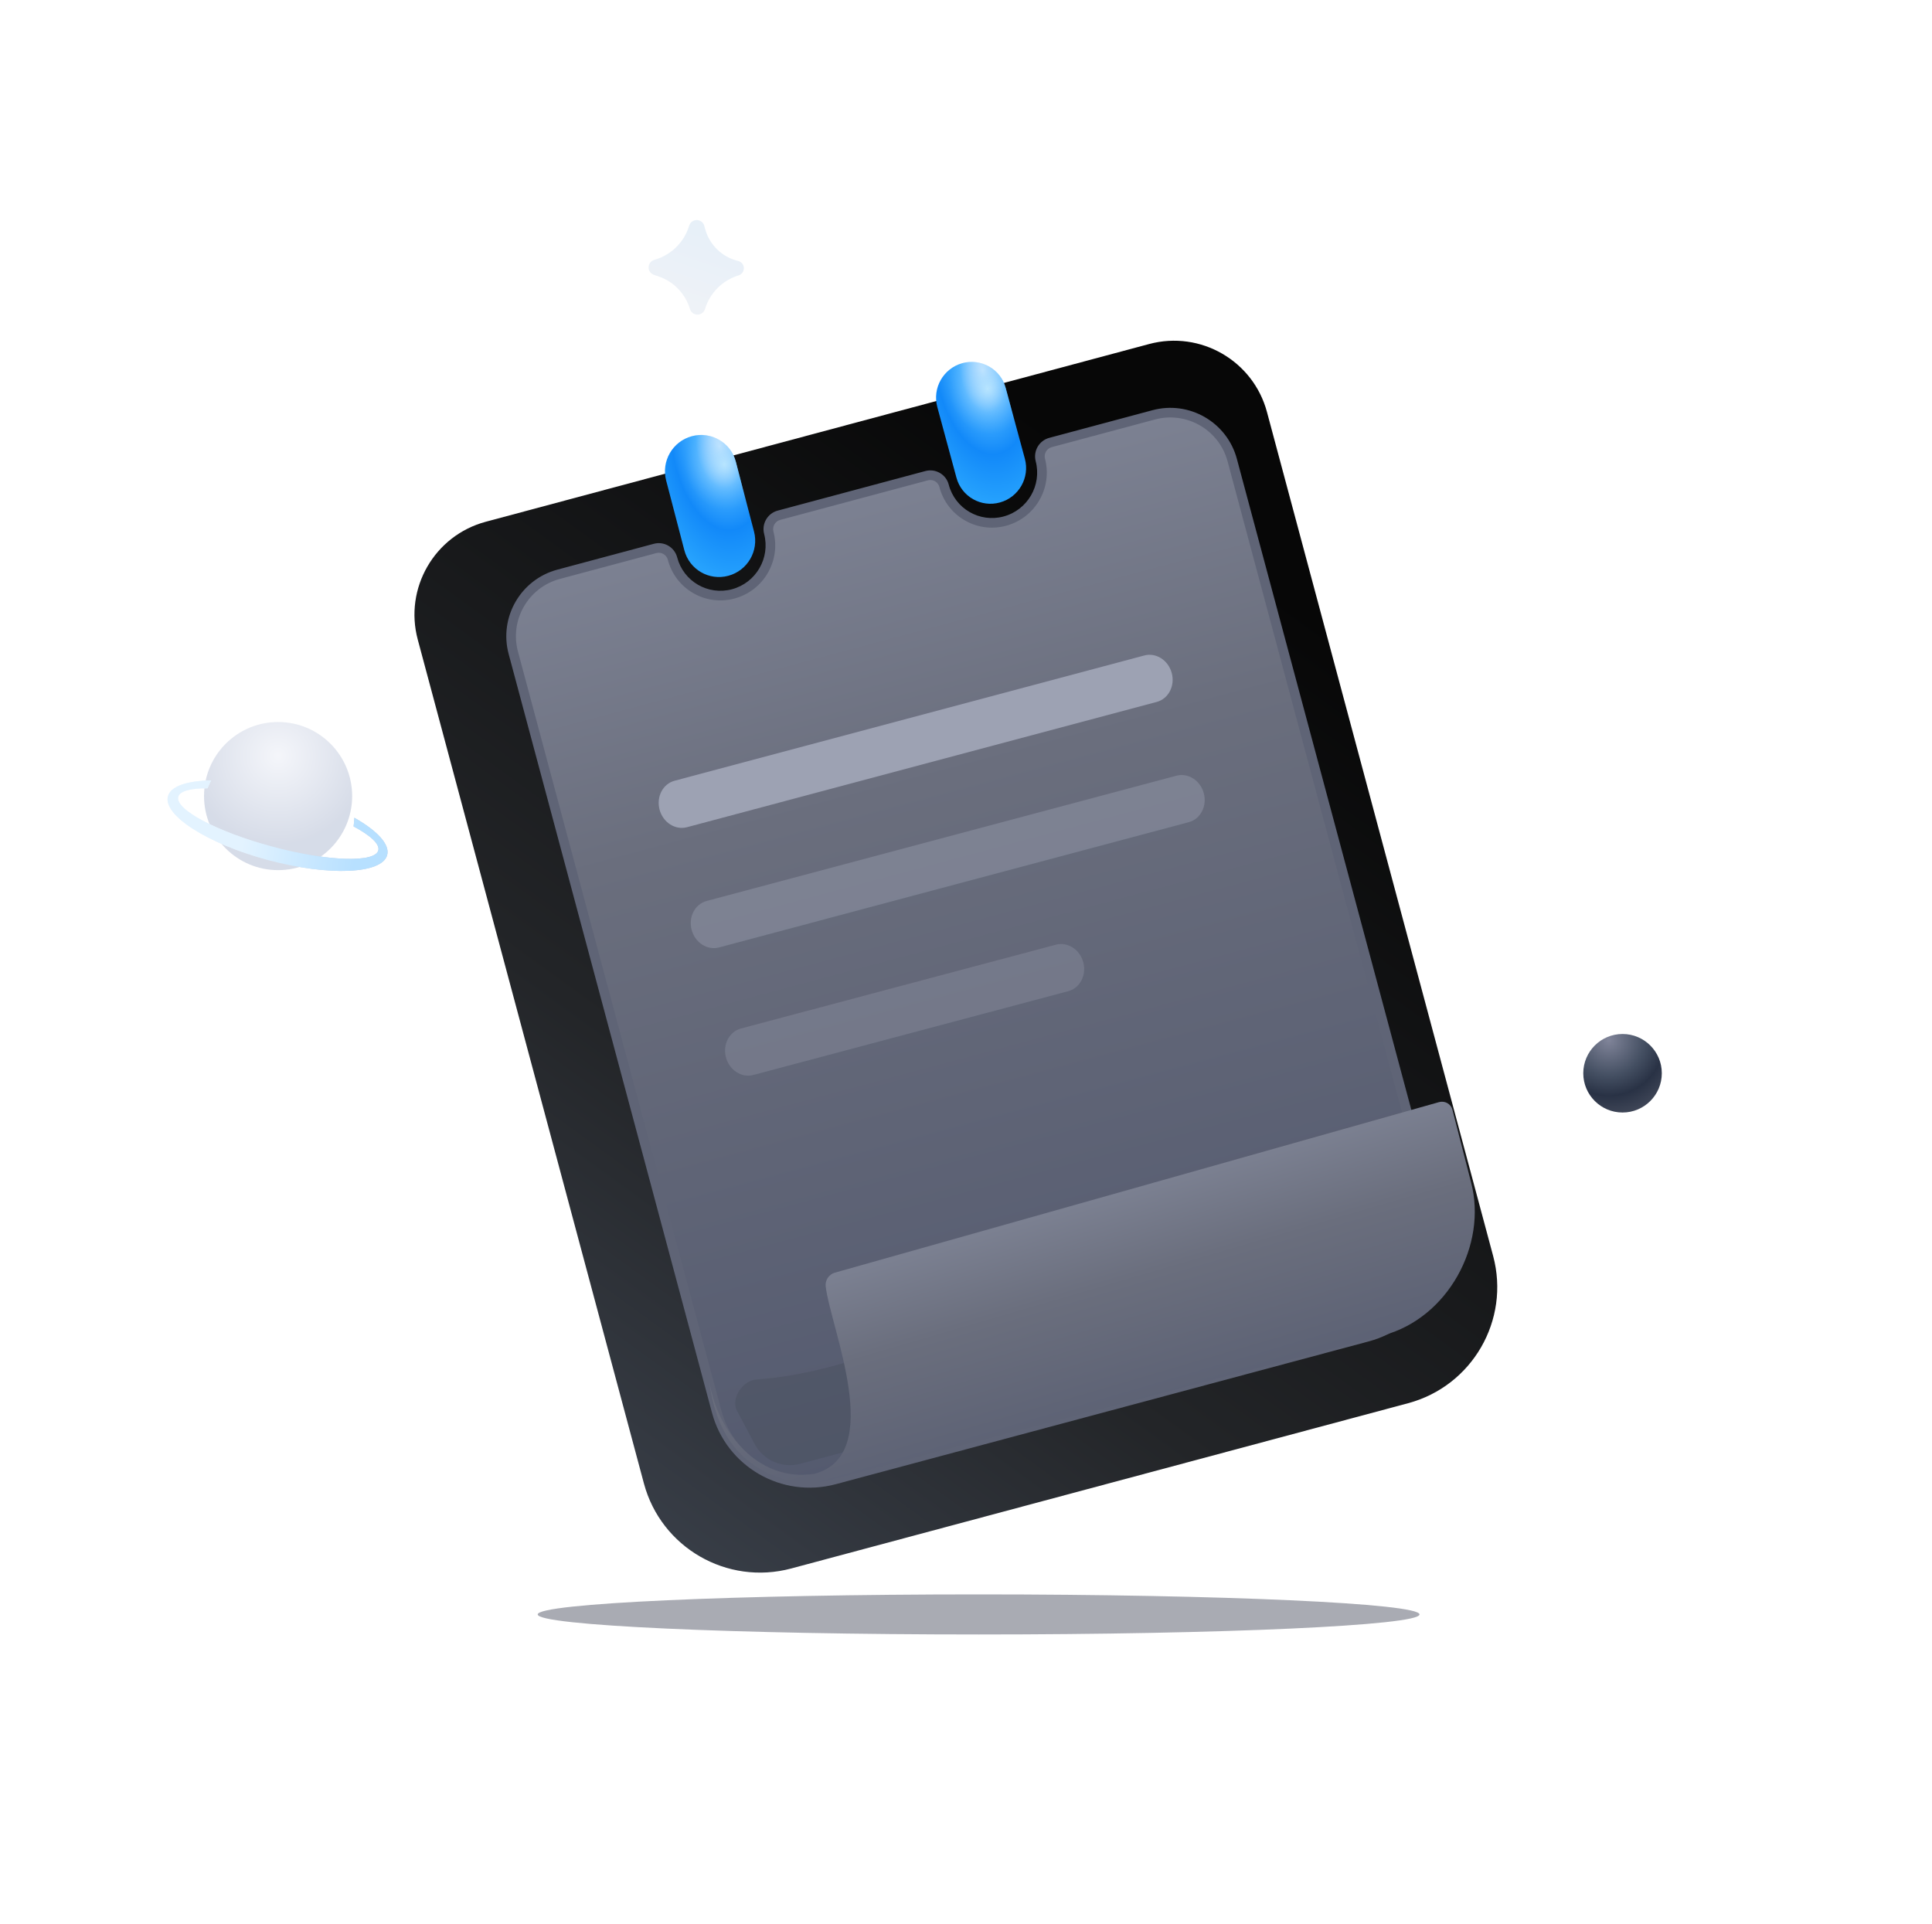 <svg width="241" height="240" viewBox="0 0 241 240" fill="none" xmlns="http://www.w3.org/2000/svg">
<g clip-path="url(#clip0_3_283680)">
<path fill-rule="evenodd" clip-rule="evenodd" d="M180.823 199L180.824 195.77C214.724 185.911 239.5 154.6 239.5 117.5C239.5 72.489 203.031 36 158.045 36C136.357 36 116.649 44.48 102.053 58.308C93.325 54.628 83.731 52.593 73.663 52.593C33.256 52.593 0.5 85.367 0.5 125.796C0.5 166.226 33.256 199 73.663 199C74.594 199 75.521 198.983 76.444 198.948L76.443 199H180.823Z" fill="url(#paint0_linear_3_283680)" fill-opacity="0.04"/>
<g filter="url(#filter0_i_3_283680)">
<path d="M202.398 136.796C205.103 136.796 207.296 134.603 207.296 131.898C207.296 129.193 205.103 127 202.398 127C199.693 127 197.5 129.193 197.5 131.898C197.5 134.603 199.693 136.796 202.398 136.796Z" fill="url(#paint1_radial_3_283680)"/>
</g>
<g opacity="0.5">
<g filter="url(#filter1_i_3_283680)">
<path d="M34.69 111.224C39.793 111.224 43.929 107.087 43.929 101.984C43.929 96.882 39.793 92.745 34.69 92.745C29.587 92.745 25.451 96.882 25.451 101.984C25.451 107.087 29.587 111.224 34.69 111.224Z" fill="url(#paint2_radial_3_283680)"/>
</g>
<g filter="url(#filter2_i_3_283680)">
<path fill-rule="evenodd" clip-rule="evenodd" d="M20.949 99.347C20.314 101.719 25.921 105.283 33.473 107.307C41.025 109.331 47.663 109.048 48.298 106.675C48.657 105.339 47.034 103.624 44.199 102.02C44.188 102.385 44.157 102.747 44.105 103.105C46.207 104.222 47.4 105.307 47.189 106.094C46.765 107.676 40.835 107.462 33.945 105.616C27.055 103.77 21.812 100.99 22.236 99.408C22.432 98.679 23.798 98.331 25.889 98.349C26.019 98.014 26.168 97.686 26.334 97.367C23.343 97.408 21.289 98.079 20.949 99.347Z" fill="url(#paint3_linear_3_283680)"/>
<path fill-rule="evenodd" clip-rule="evenodd" d="M20.949 99.347C20.314 101.719 25.921 105.283 33.473 107.307C41.025 109.331 47.663 109.048 48.298 106.675C48.657 105.339 47.034 103.624 44.199 102.02C44.188 102.385 44.157 102.747 44.105 103.105C46.207 104.222 47.4 105.307 47.189 106.094C46.765 107.676 40.835 107.462 33.945 105.616C27.055 103.77 21.812 100.99 22.236 99.408C22.432 98.679 23.798 98.331 25.889 98.349C26.019 98.014 26.168 97.686 26.334 97.367C23.343 97.408 21.289 98.079 20.949 99.347Z" fill="url(#paint4_linear_3_283680)"/>
</g>
</g>
<path opacity="0.354" fill-rule="evenodd" clip-rule="evenodd" d="M87.855 28.176L87.965 28.58C88.504 30.557 90.079 32.081 92.072 32.556C92.574 32.675 92.884 33.179 92.764 33.681C92.689 33.998 92.454 34.253 92.144 34.353L92.018 34.394C90.073 35.027 88.557 36.566 87.954 38.52L87.94 38.566C87.781 39.083 87.233 39.372 86.717 39.212C86.405 39.116 86.162 38.871 86.069 38.559C85.49 36.629 84.007 35.101 82.096 34.464L81.576 34.291C81.062 34.12 80.785 33.565 80.956 33.051C81.056 32.752 81.294 32.518 81.597 32.425L81.797 32.363C83.751 31.76 85.29 30.244 85.923 28.299L85.978 28.131C86.145 27.616 86.698 27.335 87.213 27.502C87.526 27.604 87.768 27.858 87.855 28.176Z" fill="url(#paint5_linear_3_283680)"/>
<g opacity="0.4" filter="url(#filter3_f_3_283680)">
<path d="M122.073 203.915C152.448 203.915 177.073 202.796 177.073 201.415C177.073 200.034 152.448 198.915 122.073 198.915C91.697 198.915 67.073 200.034 67.073 201.415C67.073 202.796 91.697 203.915 122.073 203.915Z" fill="#292D41"/>
</g>
<g filter="url(#filter4_i_3_283680)">
<path d="M54.611 78.79C52.896 72.389 56.695 65.809 63.097 64.093L145.847 41.92C152.249 40.205 158.829 44.004 160.544 50.406L188.756 155.692C190.9 163.694 186.151 171.919 178.149 174.063L101.194 194.683C93.192 196.827 84.967 192.078 82.823 184.076L54.611 78.79Z" fill="url(#paint6_linear_3_283680)"/>
</g>
<mask id="path-8-outside-1_3_283680" maskUnits="userSpaceOnUse" x="60.736" y="48.421" width="122.821" height="140.499" fill="black">
<rect fill="white" x="60.736" y="48.421" width="122.821" height="140.499"/>
<path fill-rule="evenodd" clip-rule="evenodd" d="M83.89 69.688C83.642 68.736 82.666 68.168 81.716 68.422L69.688 71.645C65.42 72.789 62.888 77.175 64.031 81.443L89.395 176.104C91.111 182.506 97.691 186.305 104.092 184.589L170.592 166.771C176.993 165.056 180.792 158.475 179.077 152.074L153.713 57.413C152.569 53.145 148.182 50.613 143.915 51.756L131.046 55.205C130.094 55.46 129.526 56.435 129.775 57.389C130.642 60.712 128.655 64.128 125.338 65.016C122.022 65.905 118.632 63.933 117.766 60.611C117.517 59.659 116.541 59.091 115.59 59.346L97.17 64.281C96.219 64.537 95.651 65.512 95.9 66.465C96.767 69.788 94.78 73.204 91.463 74.093C88.147 74.981 84.757 73.009 83.89 69.688Z"/>
</mask>
<path fill-rule="evenodd" clip-rule="evenodd" d="M83.89 69.688C83.642 68.736 82.666 68.168 81.716 68.422L69.688 71.645C65.42 72.789 62.888 77.175 64.031 81.443L89.395 176.104C91.111 182.506 97.691 186.305 104.092 184.589L170.592 166.771C176.993 165.056 180.792 158.475 179.077 152.074L153.713 57.413C152.569 53.145 148.182 50.613 143.915 51.756L131.046 55.205C130.094 55.46 129.526 56.435 129.775 57.389C130.642 60.712 128.655 64.128 125.338 65.016C122.022 65.905 118.632 63.933 117.766 60.611C117.517 59.659 116.541 59.091 115.59 59.346L97.17 64.281C96.219 64.537 95.651 65.512 95.9 66.465C96.767 69.788 94.78 73.204 91.463 74.093C88.147 74.981 84.757 73.009 83.89 69.688Z" fill="url(#paint7_linear_3_283680)"/>
<path d="M64.031 81.443L64.611 81.288L64.031 81.443ZM89.395 176.104L88.816 176.259L89.395 176.104ZM81.56 67.843L69.533 71.066L69.843 72.225L81.871 69.002L81.56 67.843ZM69.533 71.066C64.945 72.295 62.222 77.011 63.452 81.599L64.611 81.288C63.553 77.34 65.896 73.283 69.843 72.225L69.533 71.066ZM63.452 81.599L88.816 176.259L89.975 175.949L64.611 81.288L63.452 81.599ZM88.816 176.259C90.617 182.981 97.526 186.97 104.248 185.169L103.937 184.01C97.856 185.639 91.605 182.03 89.975 175.949L88.816 176.259ZM104.248 185.169L170.747 167.35L170.436 166.191L103.937 184.01L104.248 185.169ZM170.747 167.35C177.469 165.549 181.458 158.64 179.656 151.919L178.497 152.229C180.127 158.311 176.518 164.562 170.436 166.191L170.747 167.35ZM179.656 151.919L154.292 57.258L153.133 57.569L178.497 152.229L179.656 151.919ZM154.292 57.258C153.063 52.67 148.347 49.947 143.759 51.177L144.07 52.336C148.018 51.278 152.075 53.621 153.133 57.569L154.292 57.258ZM143.759 51.177L130.891 54.625L131.201 55.784L144.07 52.336L143.759 51.177ZM129.194 57.541C129.978 60.545 128.181 63.633 125.183 64.437L125.493 65.596C129.129 64.622 131.306 60.88 130.356 57.238L129.194 57.541ZM125.183 64.437C122.188 65.239 119.129 63.459 118.346 60.46L117.185 60.763C118.136 64.407 121.856 66.571 125.493 65.596L125.183 64.437ZM115.435 58.766L97.015 63.702L97.326 64.861L115.745 59.925L115.435 58.766ZM95.319 66.617C96.103 69.621 94.306 72.71 91.307 73.513L91.618 74.672C95.254 73.698 97.431 69.956 96.48 66.314L95.319 66.617ZM91.307 73.513C88.313 74.315 85.254 72.536 84.471 69.536L83.31 69.839C84.261 73.483 87.981 75.647 91.618 74.672L91.307 73.513ZM118.346 60.46C118.014 59.185 116.707 58.425 115.435 58.766L115.745 59.925C116.375 59.757 117.021 60.133 117.185 60.763L118.346 60.46ZM97.015 63.702C95.745 64.042 94.987 65.344 95.319 66.617L96.48 66.314C96.315 65.68 96.692 65.031 97.326 64.861L97.015 63.702ZM130.891 54.625C129.62 54.965 128.862 56.268 129.194 57.541L130.356 57.238C130.19 56.603 130.568 55.954 131.201 55.784L130.891 54.625ZM81.871 69.002C82.5 68.834 83.145 69.209 83.31 69.839L84.471 69.536C84.139 68.262 82.832 67.502 81.56 67.843L81.871 69.002Z" fill="#5F6476" mask="url(#path-8-outside-1_3_283680)"/>
<g filter="url(#filter5_f_3_283680)">
<path d="M91.944 176.028C91.115 174.47 92.65 172.2 94.412 172.094C100.125 171.75 111.389 169.482 129.915 159.552C150.07 148.75 164.105 144.097 170.779 142.266C173.273 141.582 175.722 143.117 176.391 145.614L179.221 156.176C179.936 158.843 178.353 161.585 175.686 162.3L99.839 182.623C97.59 183.225 95.223 182.196 94.13 180.14L91.944 176.028Z" fill="#484E5C" fill-opacity="0.4"/>
</g>
<path d="M88.5 172.501C89.5 180.001 93.271 182.537 95.837 183.826C100.327 185.76 102.637 184.978 106.692 183.822C107.335 183.638 108.034 183.439 108.811 183.23L172.592 166.582C180.573 164.433 185.564 155.348 183.5 147.501L181.176 138.441C180.986 137.719 180.232 137.296 179.5 137.501L104.144 158.778C103.391 158.988 102.909 159.72 103 160.501C103.604 165.691 110.5 181.501 101.61 183.863C94.5 185.001 89.5 178.501 88.5 172.501Z" fill="url(#paint8_linear_3_283680)"/>
<path d="M83.094 59.937C82.466 57.532 83.904 55.062 86.305 54.418C88.705 53.775 91.16 55.203 91.787 57.608L94.058 66.317C94.685 68.722 93.247 71.193 90.847 71.836C88.446 72.479 85.992 71.051 85.365 68.646L83.094 59.937Z" fill="url(#paint9_radial_3_283680)"/>
<path d="M83.094 59.937C82.466 57.532 83.904 55.062 86.305 54.418C88.705 53.775 91.16 55.203 91.787 57.608L94.058 66.317C94.685 68.722 93.247 71.193 90.847 71.836C88.446 72.479 85.992 71.051 85.365 68.646L83.094 59.937Z" fill="url(#paint10_radial_3_283680)"/>
<path d="M116.919 50.774C116.279 48.413 117.671 45.969 120.027 45.313C122.383 44.658 124.811 46.04 125.451 48.401L127.842 57.226C128.482 59.587 127.09 62.032 124.734 62.687C122.378 63.342 119.949 61.96 119.31 59.6L116.919 50.774Z" fill="url(#paint11_radial_3_283680)"/>
<path d="M116.919 50.774C116.279 48.413 117.671 45.969 120.027 45.313C122.383 44.658 124.811 46.04 125.451 48.401L127.842 57.226C128.482 59.587 127.09 62.032 124.734 62.687C122.378 63.342 119.949 61.96 119.31 59.6L116.919 50.774Z" fill="url(#paint12_radial_3_283680)"/>
<g filter="url(#filter6_d_3_283680)">
<path d="M85.696 100.201L144.297 84.571C145.757 84.18 146.593 82.565 146.164 80.965C145.735 79.365 144.204 78.384 142.744 78.776L84.144 94.406C82.683 94.797 81.848 96.411 82.276 98.012C82.705 99.612 84.236 100.592 85.696 100.201Z" fill="#9DA2B3"/>
</g>
<g opacity="0.4" filter="url(#filter7_d_3_283680)">
<path d="M89.696 115.201L148.297 99.571C149.757 99.18 150.593 97.565 150.164 95.965C149.735 94.365 148.204 93.384 146.744 93.776L88.144 109.406C86.683 109.797 85.848 111.411 86.276 113.012C86.705 114.612 88.236 115.592 89.696 115.201Z" fill="#9DA2B3"/>
</g>
<g opacity="0.3" filter="url(#filter8_d_3_283680)">
<path d="M93.979 131.111L133.261 120.658C134.721 120.266 135.557 118.652 135.128 117.052C134.699 115.451 133.168 114.471 131.708 114.862L92.426 125.316C90.966 125.707 90.13 127.322 90.559 128.922C90.988 130.522 92.519 131.503 93.979 131.111Z" fill="#9DA2B3"/>
</g>
</g>
<defs>
<filter id="filter0_i_3_283680" x="197.5" y="127" width="9.796" height="11.796" filterUnits="userSpaceOnUse" color-interpolation-filters="sRGB">
<feFlood flood-opacity="0" result="BackgroundImageFix"/>
<feBlend mode="normal" in="SourceGraphic" in2="BackgroundImageFix" result="shape"/>
<feColorMatrix in="SourceAlpha" type="matrix" values="0 0 0 0 0 0 0 0 0 0 0 0 0 0 0 0 0 0 127 0" result="hardAlpha"/>
<feOffset dy="2"/>
<feGaussianBlur stdDeviation="4"/>
<feComposite in2="hardAlpha" operator="arithmetic" k2="-1" k3="1"/>
<feColorMatrix type="matrix" values="0 0 0 0 0.583 0 0 0 0 0.583 0 0 0 0 0.583 0 0 0 0.66 0"/>
<feBlend mode="normal" in2="shape" result="effect1_innerShadow_3_283680"/>
</filter>
<filter id="filter1_i_3_283680" x="25.451" y="90.079" width="18.479" height="21.145" filterUnits="userSpaceOnUse" color-interpolation-filters="sRGB">
<feFlood flood-opacity="0" result="BackgroundImageFix"/>
<feBlend mode="normal" in="SourceGraphic" in2="BackgroundImageFix" result="shape"/>
<feColorMatrix in="SourceAlpha" type="matrix" values="0 0 0 0 0 0 0 0 0 0 0 0 0 0 0 0 0 0 127 0" result="hardAlpha"/>
<feOffset dy="-2.667"/>
<feGaussianBlur stdDeviation="1.333"/>
<feComposite in2="hardAlpha" operator="arithmetic" k2="-1" k3="1"/>
<feColorMatrix type="matrix" values="0 0 0 0 0.572 0 0 0 0 0.664 0 0 0 0 0.775 0 0 0 0.8 0"/>
<feBlend mode="normal" in2="shape" result="effect1_innerShadow_3_283680"/>
</filter>
<filter id="filter2_i_3_283680" x="20.9" y="97.366" width="27.447" height="11.291" filterUnits="userSpaceOnUse" color-interpolation-filters="sRGB">
<feFlood flood-opacity="0" result="BackgroundImageFix"/>
<feBlend mode="normal" in="SourceGraphic" in2="BackgroundImageFix" result="shape"/>
<feColorMatrix in="SourceAlpha" type="matrix" values="0 0 0 0 0 0 0 0 0 0 0 0 0 0 0 0 0 0 127 0" result="hardAlpha"/>
<feOffset/>
<feGaussianBlur stdDeviation="0.667"/>
<feComposite in2="hardAlpha" operator="arithmetic" k2="-1" k3="1"/>
<feColorMatrix type="matrix" values="0 0 0 0 1 0 0 0 0 1 0 0 0 0 1 0 0 0 1 0"/>
<feBlend mode="normal" in2="shape" result="effect1_innerShadow_3_283680"/>
</filter>
<filter id="filter3_f_3_283680" x="63.073" y="194.915" width="118" height="13" filterUnits="userSpaceOnUse" color-interpolation-filters="sRGB">
<feFlood flood-opacity="0" result="BackgroundImageFix"/>
<feBlend mode="normal" in="SourceGraphic" in2="BackgroundImageFix" result="shape"/>
<feGaussianBlur stdDeviation="2" result="effect1_foregroundBlur_3_283680"/>
</filter>
<filter id="filter4_i_3_283680" x="51.7" y="41.509" width="137.571" height="154.688" filterUnits="userSpaceOnUse" color-interpolation-filters="sRGB">
<feFlood flood-opacity="0" result="BackgroundImageFix"/>
<feBlend mode="normal" in="SourceGraphic" in2="BackgroundImageFix" result="shape"/>
<feColorMatrix in="SourceAlpha" type="matrix" values="0 0 0 0 0 0 0 0 0 0 0 0 0 0 0 0 0 0 127 0" result="hardAlpha"/>
<feOffset dx="-2.5" dy="1"/>
<feGaussianBlur stdDeviation="3.5"/>
<feComposite in2="hardAlpha" operator="arithmetic" k2="-1" k3="1"/>
<feColorMatrix type="matrix" values="0 0 0 0 0.479 0 0 0 0 0.479 0 0 0 0 0.479 0 0 0 0.6 0"/>
<feBlend mode="normal" in2="shape" result="effect1_innerShadow_3_283680"/>
</filter>
<filter id="filter5_f_3_283680" x="87.037" y="137.427" width="97.031" height="50.043" filterUnits="userSpaceOnUse" color-interpolation-filters="sRGB">
<feFlood flood-opacity="0" result="BackgroundImageFix"/>
<feBlend mode="normal" in="SourceGraphic" in2="BackgroundImageFix" result="shape"/>
<feGaussianBlur stdDeviation="2.338" result="effect1_foregroundBlur_3_283680"/>
</filter>
<filter id="filter6_d_3_283680" x="76.164" y="75.689" width="76.112" height="33.598" filterUnits="userSpaceOnUse" color-interpolation-filters="sRGB">
<feFlood flood-opacity="0" result="BackgroundImageFix"/>
<feColorMatrix in="SourceAlpha" type="matrix" values="0 0 0 0 0 0 0 0 0 0 0 0 0 0 0 0 0 0 127 0" result="hardAlpha"/>
<feOffset dy="3"/>
<feGaussianBlur stdDeviation="3"/>
<feColorMatrix type="matrix" values="0 0 0 0 0.086 0 0 0 0 0.128 0 0 0 0 0.194 0 0 0 0.15 0"/>
<feBlend mode="normal" in2="BackgroundImageFix" result="effect1_dropShadow_3_283680"/>
<feBlend mode="normal" in="SourceGraphic" in2="effect1_dropShadow_3_283680" result="shape"/>
</filter>
<filter id="filter7_d_3_283680" x="80.164" y="90.689" width="76.112" height="33.598" filterUnits="userSpaceOnUse" color-interpolation-filters="sRGB">
<feFlood flood-opacity="0" result="BackgroundImageFix"/>
<feColorMatrix in="SourceAlpha" type="matrix" values="0 0 0 0 0 0 0 0 0 0 0 0 0 0 0 0 0 0 127 0" result="hardAlpha"/>
<feOffset dy="3"/>
<feGaussianBlur stdDeviation="3"/>
<feColorMatrix type="matrix" values="0 0 0 0 0.086 0 0 0 0 0.128 0 0 0 0 0.194 0 0 0 0.15 0"/>
<feBlend mode="normal" in2="BackgroundImageFix" result="effect1_dropShadow_3_283680"/>
<feBlend mode="normal" in="SourceGraphic" in2="effect1_dropShadow_3_283680" result="shape"/>
</filter>
<filter id="filter8_d_3_283680" x="84.447" y="111.776" width="56.794" height="28.421" filterUnits="userSpaceOnUse" color-interpolation-filters="sRGB">
<feFlood flood-opacity="0" result="BackgroundImageFix"/>
<feColorMatrix in="SourceAlpha" type="matrix" values="0 0 0 0 0 0 0 0 0 0 0 0 0 0 0 0 0 0 127 0" result="hardAlpha"/>
<feOffset dy="3"/>
<feGaussianBlur stdDeviation="3"/>
<feColorMatrix type="matrix" values="0 0 0 0 0.086 0 0 0 0 0.128 0 0 0 0 0.194 0 0 0 0.15 0"/>
<feBlend mode="normal" in2="BackgroundImageFix" result="effect1_dropShadow_3_283680"/>
<feBlend mode="normal" in="SourceGraphic" in2="effect1_dropShadow_3_283680" result="shape"/>
</filter>
<linearGradient id="paint0_linear_3_283680" x1="120" y1="36" x2="120" y2="199" gradientUnits="userSpaceOnUse">
<stop stop-color="white"/>
<stop offset="1" stop-color="white" stop-opacity="0"/>
</linearGradient>
<radialGradient id="paint1_radial_3_283680" cx="0" cy="0" r="1" gradientUnits="userSpaceOnUse" gradientTransform="translate(200.67 127.757) scale(9.384 9.384)">
<stop stop-color="#808499"/>
<stop offset="0.477" stop-color="#444F62"/>
<stop offset="0.74" stop-color="#293245"/>
<stop offset="1" stop-color="#3F4657"/>
</radialGradient>
<radialGradient id="paint2_radial_3_283680" cx="0" cy="0" r="1" gradientUnits="userSpaceOnUse" gradientTransform="translate(34.69 96.949) scale(11.064 11.064)">
<stop stop-color="#EAEDF6"/>
<stop offset="1" stop-color="#AEB9D1"/>
</radialGradient>
<linearGradient id="paint3_linear_3_283680" x1="24.989" y1="104.044" x2="45.061" y2="106.914" gradientUnits="userSpaceOnUse">
<stop stop-color="#DEEEFF"/>
<stop offset="1" stop-color="#7A97BE"/>
</linearGradient>
<linearGradient id="paint4_linear_3_283680" x1="32.422" y1="91.462" x2="46.455" y2="93.603" gradientUnits="userSpaceOnUse">
<stop stop-color="#C7E7FF"/>
<stop offset="1" stop-color="#6FC1FF"/>
</linearGradient>
<linearGradient id="paint5_linear_3_283680" x1="88.442" y1="29.563" x2="85.674" y2="37.737" gradientUnits="userSpaceOnUse">
<stop offset="0.001" stop-color="#BBD3EB"/>
<stop offset="1" stop-color="#CED9E8"/>
</linearGradient>
<linearGradient id="paint6_linear_3_283680" x1="145.731" y1="60.975" x2="60.049" y2="179.119" gradientUnits="userSpaceOnUse">
<stop stop-color="#070707"/>
<stop offset="0.64" stop-color="#232528"/>
<stop offset="1" stop-color="#3A404A"/>
</linearGradient>
<linearGradient id="paint7_linear_3_283680" x1="106.801" y1="61.701" x2="137.342" y2="175.68" gradientUnits="userSpaceOnUse">
<stop stop-color="#7C8192"/>
<stop offset="0.313" stop-color="#6A6E7D"/>
<stop offset="1" stop-color="#545A6F"/>
</linearGradient>
<linearGradient id="paint8_linear_3_283680" x1="136.483" y1="149.144" x2="146.76" y2="184.275" gradientUnits="userSpaceOnUse">
<stop stop-color="#7C8192"/>
<stop offset="0.313" stop-color="#6A6E7D"/>
<stop offset="1" stop-color="#545A6F"/>
</linearGradient>
<radialGradient id="paint9_radial_3_283680" cx="0" cy="0" r="1" gradientUnits="userSpaceOnUse" gradientTransform="translate(89.765 55.703) rotate(80.763) scale(19.004 10.623)">
<stop stop-color="white"/>
<stop offset="0.275" stop-color="#45B0FF"/>
<stop offset="0.554" stop-color="#1289F9"/>
<stop offset="0.884" stop-color="#26A2FD"/>
</radialGradient>
<radialGradient id="paint10_radial_3_283680" cx="0" cy="0" r="1" gradientUnits="userSpaceOnUse" gradientTransform="translate(90.343 57.916) rotate(-98.735) scale(5.752 4.959)">
<stop stop-color="#B8E5FF"/>
<stop offset="1" stop-color="#58AFFF" stop-opacity="0"/>
</radialGradient>
<radialGradient id="paint11_radial_3_283680" cx="0" cy="0" r="1" gradientUnits="userSpaceOnUse" gradientTransform="translate(122.595 46.266) rotate(80.134) scale(19.001 10.454)">
<stop stop-color="white"/>
<stop offset="0.275" stop-color="#45B0FF"/>
<stop offset="0.554" stop-color="#1289F9"/>
<stop offset="0.884" stop-color="#26A2FD"/>
</radialGradient>
<radialGradient id="paint12_radial_3_283680" cx="0" cy="0" r="1" gradientUnits="userSpaceOnUse" gradientTransform="translate(123.193 48.473) rotate(-99.373) scale(5.751 4.881)">
<stop stop-color="#B8E5FF"/>
<stop offset="1" stop-color="#58AFFF" stop-opacity="0"/>
</radialGradient>
<clipPath id="clip0_3_283680">
<rect width="240" height="240" fill="white" transform="translate(0.5)"/>
</clipPath>
</defs>
</svg>
